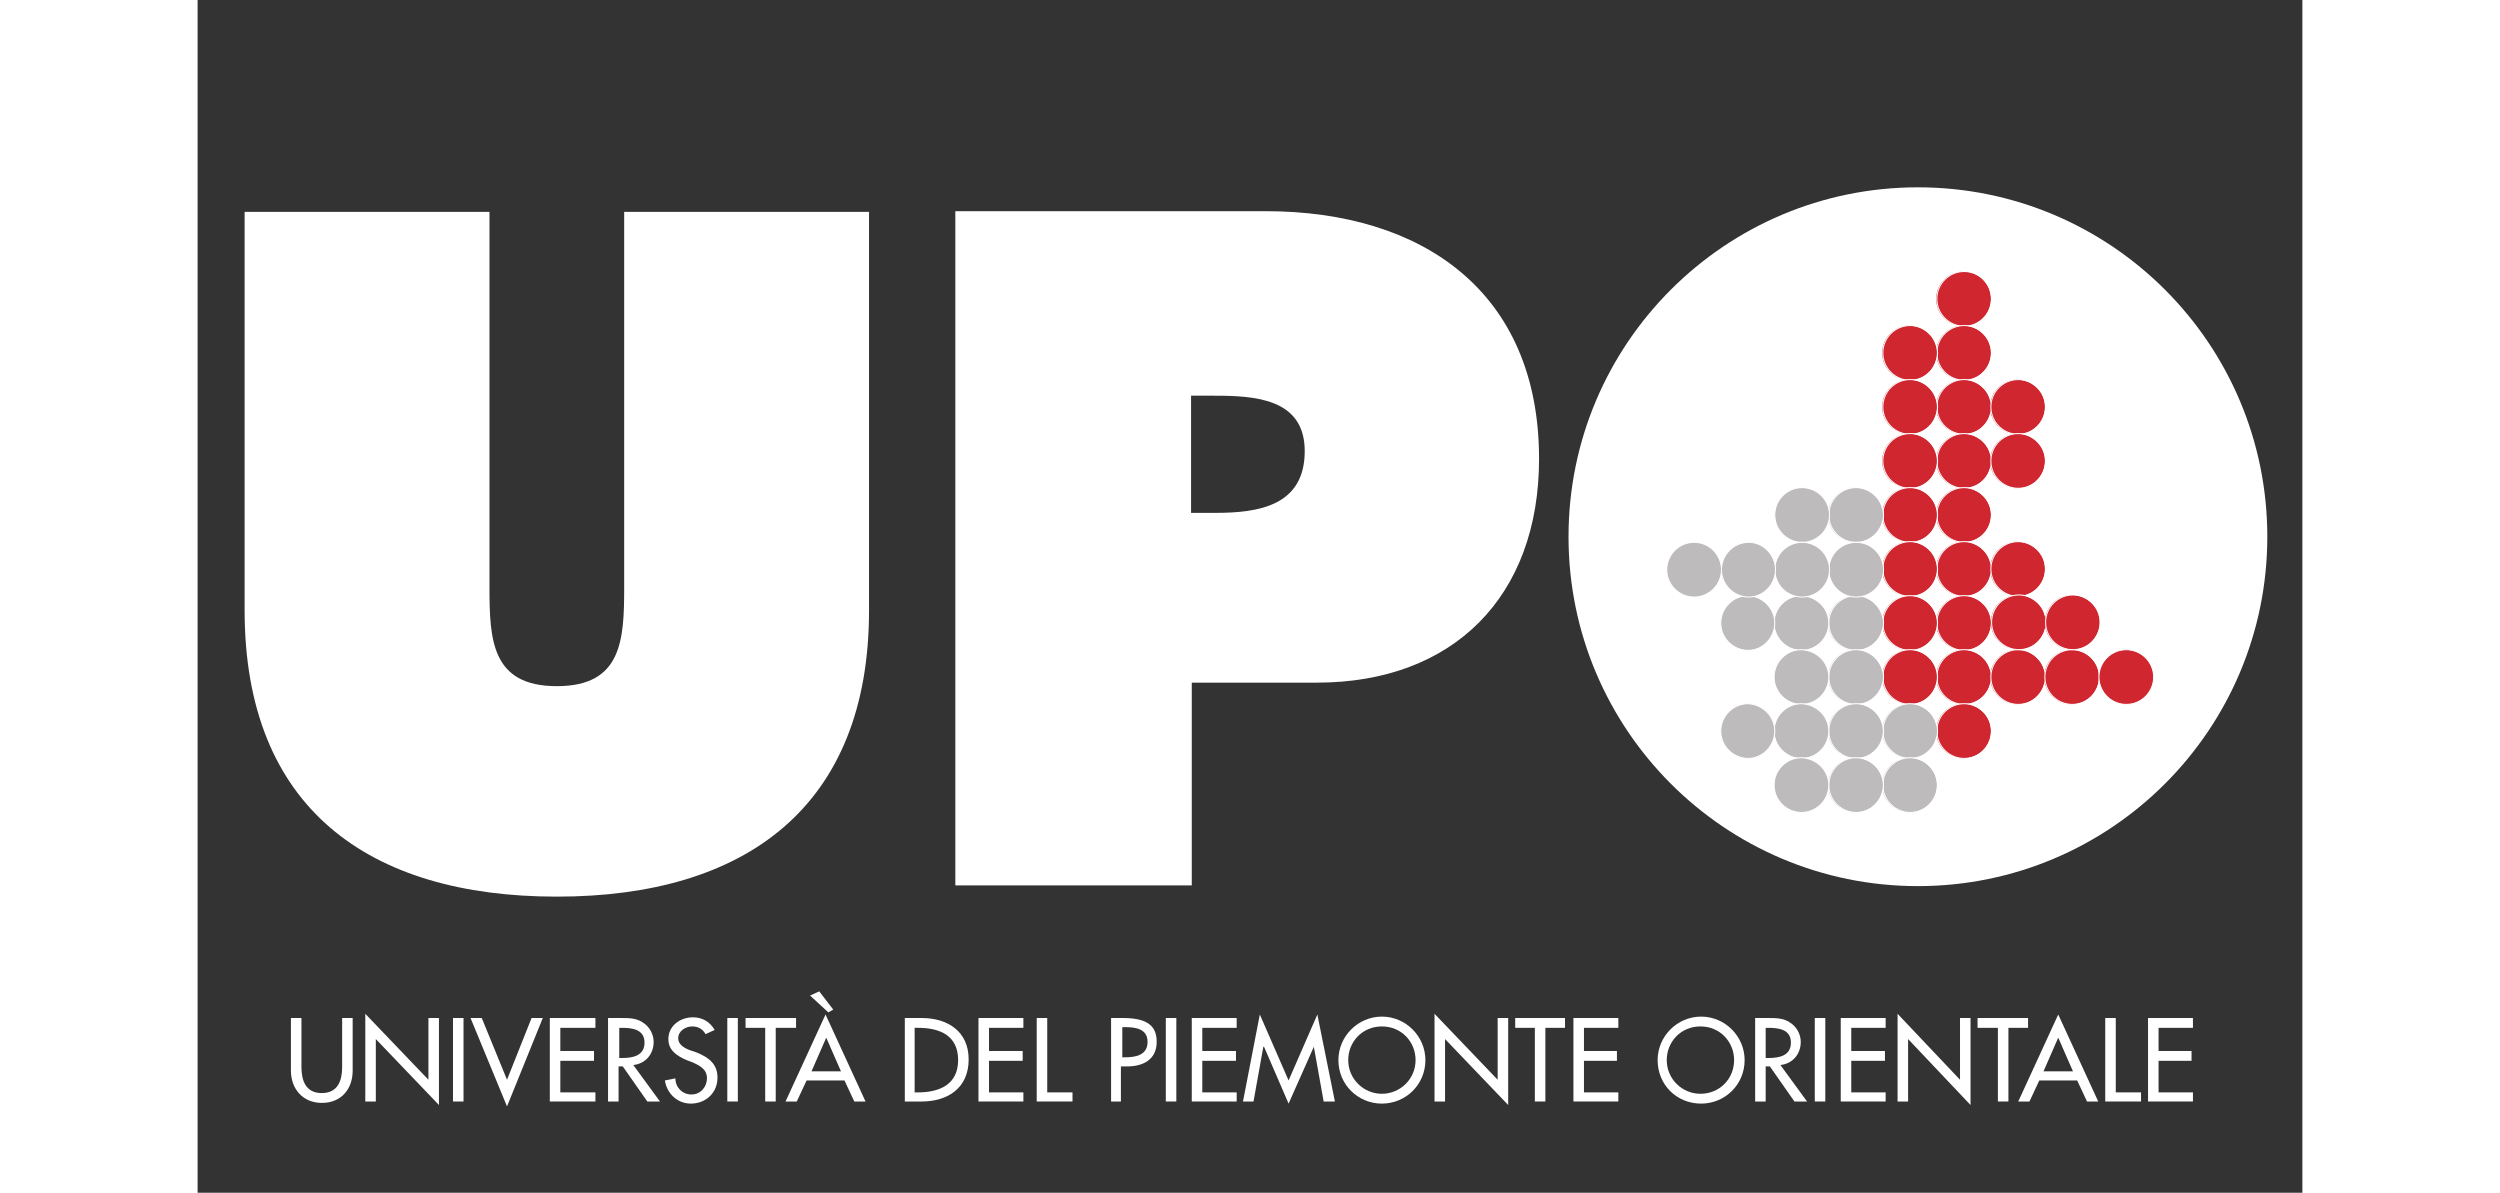 <svg xmlns="http://www.w3.org/2000/svg" xmlns:xlink="http://www.w3.org/1999/xlink" version="1.1" id="Livello_2" x="0px" y="0px" viewBox="-199 -45 300 170" style="enable-background:new -199 -45 300 170;" xml:space="preserve" width="1920"  height="916" >
<rect x="-199" y="-45" width="300" height="170" fill="#333333" stroke="none"/>
<style type="text/css">
	.st0{fill:#FFFFFF;}
	.st1{fill:#CF2630;}
	.st2{fill:none;stroke:#FFFFFF;stroke-width:0.146;stroke-miterlimit:10;}
	.st3{fill:#BDBBBB;}
</style>
<g>
	<path class="st0" d="M-103.3-14.9V42c0,28-17.6,40.8-44.5,40.8c-26.9,0-44.5-12.7-44.5-40.8v-56.8h34.9v53.5   c0,7.5,0.3,14.1,9.6,14.1c9.3,0,9.6-6.6,9.6-14.1v-53.5H-103.3z"/>
	<path class="st0" d="M-57.3,28.1h3.4c6.1,0,12.7-1,12.7-8.8c0-7.5-7.1-7.9-12.9-7.9h-3.3V28.1z M-91-14.9h44.2   c22.4,0,39,11.5,39,35.3c0,19.6-12.2,31.9-31.7,31.9h-17.8v28.9H-91V-14.9z"/>
	<path class="st0" d="M46.2,81.3C73.7,81.3,96,59,96,31.5C96,4,73.7-18.3,46.2-18.3C18.7-18.3-3.6,4-3.6,31.5   C-3.6,59,18.7,81.3,46.2,81.3"/>
	<path class="st0" d="M20,106.1c0-2.6-2-4.8-4.8-4.8c-2.8,0-4.8,2.2-4.8,4.8c0,2.7,2.2,4.8,4.8,4.8C17.9,110.9,20,108.8,20,106.1    M21.5,106.1c0,3.5-2.8,6.2-6.2,6.2c-3.5,0-6.2-2.7-6.2-6.2c0-3.4,2.8-6.2,6.2-6.2C18.7,99.9,21.5,102.7,21.5,106.1"/>
	<path class="st0" d="M24.4,105.8h0.5c1.5,0,3.2-0.3,3.2-2.2c0-1.9-1.8-2.1-3.2-2.1h-0.4V105.8z M30.4,112h-1.8l-3.5-5h-0.6v5H23   v-11.9h1.8c1.1,0,2.2,0,3.1,0.6c1,0.6,1.6,1.7,1.6,2.8c0,1.7-1.1,3.1-2.9,3.3L30.4,112z"/>
	<polygon class="st0" points="-2.9,100.1 3.5,100.1 3.5,101.5 -1.4,101.5 -1.4,104.8 3.3,104.8 3.3,106.2 -1.4,106.2 -1.4,110.7    3.5,110.7 3.5,112 -2.9,112  "/>
	<polygon class="st0" points="-6.9,112 -8.4,112 -8.4,101.5 -11.2,101.5 -11.2,100.1 -4.1,100.1 -4.1,101.5 -6.9,101.5  "/>
	<polygon class="st0" points="-22.7,99.5 -13.7,108.9 -13.7,100.1 -12.2,100.1 -12.2,112.5 -21.2,103.1 -21.2,112 -22.7,112  "/>
	<path class="st0" d="M-25.4,106.1c0-2.6-2-4.8-4.8-4.8c-2.8,0-4.8,2.2-4.8,4.8c0,2.7,2.2,4.8,4.8,4.8   C-27.6,110.9-25.4,108.8-25.4,106.1 M-24,106.1c0,3.5-2.8,6.2-6.2,6.2c-3.4,0-6.2-2.7-6.2-6.2c0-3.4,2.8-6.2,6.2-6.2   C-26.8,99.9-24,102.7-24,106.1"/>
	<polygon class="st0" points="-47,104.2 -47.1,104.2 -48.5,112 -50,112 -47.6,99.6 -43.5,109 -39.4,99.6 -36.9,112 -38.5,112    -39.9,104.2 -39.9,104.2 -43.5,112.3  "/>
	<polygon class="st0" points="-57.3,100.1 -50.9,100.1 -50.9,101.5 -55.8,101.5 -55.8,104.8 -51,104.8 -51,106.2 -55.8,106.2    -55.8,110.7 -50.9,110.7 -50.9,112 -57.3,112  "/>
	<rect x="-61" y="100.1" class="st0" width="1.5" height="11.9"/>
	<path class="st0" d="M-67.3,105.7h0.5c1.5,0,3.2-0.3,3.2-2.2c0-1.9-1.8-2.1-3.2-2.1h-0.4V105.7z M-67.3,112h-1.5v-11.9h1.7   c3.7,0,4.8,1.3,4.8,3.4c0,2.5-1.9,3.5-4.2,3.5h-0.9V112z"/>
	<polygon class="st0" points="-77.9,110.7 -74.3,110.7 -74.3,112 -79.4,112 -79.4,100.1 -77.9,100.1  "/>
	<polygon class="st0" points="-87.7,100.1 -81.3,100.1 -81.3,101.5 -86.2,101.5 -86.2,104.8 -81.4,104.8 -81.4,106.2 -86.2,106.2    -86.2,110.7 -81.3,110.7 -81.3,112 -87.7,112  "/>
	<path class="st0" d="M-96.8,110.7h0.5c3,0,5.7-1.1,5.7-4.6c0-3.5-2.6-4.6-5.7-4.6h-0.5V110.7z M-98.3,100.1h2.5   c3.7,0,6.7,1.9,6.7,5.9c0,4.1-3,6-6.7,6h-2.4V100.1z"/>
	<path class="st0" d="M-109.4,102.9l-2.1,4.8h4.2L-109.4,102.9z M-110.4,96.3l2,2.6l-0.7,0.4l-2.6-2.4L-110.4,96.3z M-112.2,109   l-1.4,3h-1.6l5.7-12.4l5.7,12.4h-1.6l-1.4-3H-112.2z"/>
	<polygon class="st0" points="-116.6,112 -118.1,112 -118.1,101.5 -120.9,101.5 -120.9,100.1 -113.7,100.1 -113.7,101.5    -116.6,101.5  "/>
	<rect x="-123.5" y="100.1" class="st0" width="1.5" height="11.9"/>
	<path class="st0" d="M-126.6,102.4c-0.4-0.7-1-1.1-1.9-1.1c-0.9,0-2,0.6-2,1.7c0,0.9,0.9,1.4,1.7,1.7l0.9,0.3c1.7,0.7,3,1.6,3,3.6   c0,2.2-1.7,3.7-3.8,3.7c-1.9,0-3.4-1.4-3.7-3.3l1.5-0.3c0,1.3,1,2.3,2.3,2.3c1.3,0,2.2-1.1,2.2-2.3c0-1.3-1-1.8-2.1-2.3l-0.8-0.3   c-1.4-0.6-2.6-1.4-2.6-3c0-1.9,1.7-3.1,3.5-3.1c1.3,0,2.4,0.6,3.1,1.8L-126.6,102.4z"/>
	<path class="st0" d="M-139,105.8h0.5c1.5,0,3.2-0.3,3.2-2.2c0-1.9-1.8-2.1-3.2-2.1h-0.4V105.8z M-133.1,112h-1.8l-3.5-5h-0.6v5   h-1.5v-11.9h1.8c1.1,0,2.2,0,3.1,0.6c1,0.6,1.6,1.7,1.6,2.8c0,1.7-1.1,3.1-2.9,3.3L-133.1,112z"/>
	<polygon class="st0" points="-148.8,100.1 -142.3,100.1 -142.3,101.5 -147.3,101.5 -147.3,104.8 -142.5,104.8 -142.5,106.2    -147.3,106.2 -147.3,110.7 -142.3,110.7 -142.3,112 -148.8,112  "/>
	<polygon class="st0" points="-154.9,108.9 -151.4,100.1 -149.8,100.1 -154.9,112.7 -160.1,100.1 -158.5,100.1  "/>
	<polygon class="st0" points="-175.1,99.5 -166.1,108.9 -166.1,100.1 -164.6,100.1 -164.6,112.5 -173.6,103.1 -173.6,112    -175.1,112  "/>
	<rect x="-162.6" y="100.1" class="st0" width="1.5" height="11.9"/>
	<path class="st0" d="M-184.2,100.1v7c0,1.9,0.6,3.7,2.9,3.7c2.3,0,2.9-1.8,2.9-3.7v-7h1.5v7.5c0,2.6-1.6,4.6-4.4,4.6   c-2.7,0-4.4-2-4.4-4.6v-7.5H-184.2z"/>
	<rect x="31.5" y="100.1" class="st0" width="1.5" height="11.9"/>
	<polygon class="st0" points="35.2,100.1 41.6,100.1 41.6,101.5 36.7,101.5 36.7,104.8 41.5,104.8 41.5,106.2 36.7,106.2    36.7,110.7 41.6,110.7 41.6,112 35.2,112  "/>
	<polygon class="st0" points="43.3,99.5 52.2,108.9 52.2,100.1 53.7,100.1 53.7,112.5 44.8,103.1 44.8,112 43.3,112  "/>
	<path class="st0" d="M66.2,102.9l-2.1,4.8h4.2L66.2,102.9z M63.5,109l-1.4,3h-1.6l5.7-12.4l5.7,12.4h-1.6l-1.4-3H63.5z"/>
	<polygon class="st0" points="74.4,110.7 78,110.7 78,112 72.9,112 72.9,100.1 74.4,100.1  "/>
	<polygon class="st0" points="79,100.1 85.4,100.1 85.4,101.5 80.5,101.5 80.5,104.8 85.2,104.8 85.2,106.2 80.5,106.2 80.5,110.7    85.4,110.7 85.4,112 79,112  "/>
	<polygon class="st0" points="59.1,112 57.6,112 57.6,101.5 54.7,101.5 54.7,100.1 61.9,100.1 61.9,101.5 59.1,101.5  "/>
	<path class="st1" d="M56.6-2.4c0,2.1-1.7,3.9-3.9,3.9c-2.1,0-3.9-1.7-3.9-3.9c0-2.1,1.7-3.9,3.9-3.9C54.9-6.3,56.6-4.5,56.6-2.4"/>
	<circle class="st2" cx="52.8" cy="-2.4" r="3.9"/>
	<path class="st1" d="M56.6,5.3c0,2.1-1.7,3.9-3.9,3.9c-2.1,0-3.9-1.7-3.9-3.9c0-2.1,1.7-3.9,3.9-3.9C54.9,1.5,56.6,3.2,56.6,5.3"/>
	<circle class="st2" cx="52.8" cy="5.3" r="3.9"/>
	<path class="st1" d="M56.6,13c0,2.1-1.7,3.9-3.9,3.9c-2.1,0-3.9-1.7-3.9-3.9c0-2.1,1.7-3.9,3.9-3.9C54.9,9.2,56.6,10.9,56.6,13"/>
	<circle class="st2" cx="52.8" cy="13" r="3.9"/>
	<path class="st1" d="M56.6,20.7c0,2.1-1.7,3.9-3.9,3.9c-2.1,0-3.9-1.7-3.9-3.9c0-2.1,1.7-3.9,3.9-3.9   C54.9,16.9,56.6,18.6,56.6,20.7"/>
	<circle class="st2" cx="52.8" cy="20.7" r="3.9"/>
	<path class="st1" d="M64.3,13c0,2.1-1.7,3.9-3.9,3.9c-2.1,0-3.9-1.7-3.9-3.9c0-2.1,1.7-3.9,3.9-3.9C62.6,9.2,64.3,10.9,64.3,13"/>
	<circle class="st2" cx="60.5" cy="13" r="3.9"/>
	<path class="st1" d="M64.3,20.7c0,2.1-1.7,3.9-3.9,3.9c-2.1,0-3.9-1.7-3.9-3.9c0-2.1,1.7-3.9,3.9-3.9   C62.6,16.9,64.3,18.6,64.3,20.7"/>
	<circle class="st2" cx="60.5" cy="20.7" r="3.9"/>
	<path class="st1" d="M56.6,28.4c0,2.1-1.7,3.9-3.9,3.9c-2.1,0-3.9-1.7-3.9-3.9c0-2.1,1.7-3.9,3.9-3.9   C54.9,24.6,56.6,26.3,56.6,28.4"/>
	<circle class="st2" cx="52.8" cy="28.4" r="3.9"/>
	<path class="st1" d="M56.6,36.1c0,2.1-1.7,3.9-3.9,3.9c-2.1,0-3.9-1.7-3.9-3.9c0-2.1,1.7-3.9,3.9-3.9C54.9,32.3,56.6,34,56.6,36.1"/>
	<circle class="st2" cx="52.8" cy="36.1" r="3.9"/>
	<path class="st1" d="M56.6,43.8c0,2.1-1.7,3.9-3.9,3.9c-2.1,0-3.9-1.7-3.9-3.9c0-2.1,1.7-3.9,3.9-3.9C54.9,40,56.6,41.7,56.6,43.8"/>
	<circle class="st2" cx="52.8" cy="43.8" r="3.9"/>
	<path class="st1" d="M56.6,51.5c0,2.1-1.7,3.9-3.9,3.9c-2.1,0-3.9-1.7-3.9-3.9c0-2.1,1.7-3.9,3.9-3.9   C54.9,47.7,56.6,49.4,56.6,51.5"/>
	<circle class="st2" cx="52.8" cy="51.5" r="3.9"/>
	<path class="st1" d="M64.3,36.1c0,2.1-1.7,3.9-3.9,3.9c-2.1,0-3.9-1.7-3.9-3.9c0-2.1,1.7-3.9,3.9-3.9C62.6,32.3,64.3,34,64.3,36.1"/>
	<circle class="st2" cx="60.5" cy="36.1" r="3.9"/>
	<path class="st1" d="M64.3,51.5c0,2.1-1.7,3.9-3.9,3.9c-2.1,0-3.9-1.7-3.9-3.9c0-2.1,1.7-3.9,3.9-3.9   C62.6,47.7,64.3,49.4,64.3,51.5"/>
	<circle class="st2" cx="60.5" cy="51.5" r="3.9"/>
	<path class="st1" d="M72,51.5c0,2.1-1.7,3.9-3.9,3.9c-2.1,0-3.9-1.7-3.9-3.9c0-2.1,1.7-3.9,3.9-3.9C70.3,47.7,72,49.4,72,51.5"/>
	<circle class="st2" cx="68.2" cy="51.5" r="3.9"/>
	<path class="st1" d="M56.6,59.2c0,2.1-1.7,3.9-3.9,3.9c-2.1,0-3.9-1.7-3.9-3.9c0-2.1,1.7-3.9,3.9-3.9   C54.9,55.4,56.6,57.1,56.6,59.2"/>
	<circle class="st2" cx="52.8" cy="59.2" r="3.9"/>
	<path class="st1" d="M48.9,5.3c0,2.1-1.7,3.9-3.9,3.9c-2.1,0-3.9-1.7-3.9-3.9c0-2.1,1.7-3.9,3.9-3.9C47.2,1.5,48.9,3.2,48.9,5.3"/>
	<circle class="st2" cx="45.1" cy="5.3" r="3.9"/>
	<path class="st1" d="M48.9,13c0,2.1-1.7,3.9-3.9,3.9c-2.1,0-3.9-1.7-3.9-3.9c0-2.1,1.7-3.9,3.9-3.9C47.2,9.2,48.9,10.9,48.9,13"/>
	<circle class="st2" cx="45.1" cy="13" r="3.9"/>
	<path class="st1" d="M48.9,20.7c0,2.1-1.7,3.9-3.9,3.9c-2.1,0-3.9-1.7-3.9-3.9c0-2.1,1.7-3.9,3.9-3.9   C47.2,16.9,48.9,18.6,48.9,20.7"/>
	<circle class="st2" cx="45.1" cy="20.7" r="3.9"/>
	<path class="st1" d="M48.9,28.4c0,2.1-1.7,3.9-3.9,3.9c-2.1,0-3.9-1.7-3.9-3.9c0-2.1,1.7-3.9,3.9-3.9   C47.2,24.6,48.9,26.3,48.9,28.4"/>
	<circle class="st2" cx="45.1" cy="28.4" r="3.9"/>
	<path class="st1" d="M48.9,36.1c0,2.1-1.7,3.9-3.9,3.9c-2.1,0-3.9-1.7-3.9-3.9c0-2.1,1.7-3.9,3.9-3.9C47.2,32.3,48.9,34,48.9,36.1"/>
	<circle class="st2" cx="45.1" cy="36.1" r="3.9"/>
	<path class="st1" d="M48.9,43.8c0,2.1-1.7,3.9-3.9,3.9c-2.1,0-3.9-1.7-3.9-3.9c0-2.1,1.7-3.9,3.9-3.9C47.2,40,48.9,41.7,48.9,43.8"/>
	<circle class="st2" cx="45.1" cy="43.8" r="3.9"/>
	<path class="st1" d="M48.9,51.5c0,2.1-1.7,3.9-3.9,3.9c-2.1,0-3.9-1.7-3.9-3.9c0-2.1,1.7-3.9,3.9-3.9   C47.2,47.7,48.9,49.4,48.9,51.5"/>
	<circle class="st2" cx="45.1" cy="51.5" r="3.9"/>
	<path class="st3" d="M48.9,59.2c0,2.1-1.7,3.9-3.9,3.9c-2.1,0-3.9-1.7-3.9-3.9c0-2.1,1.7-3.9,3.9-3.9   C47.2,55.4,48.9,57.1,48.9,59.2"/>
	<circle class="st2" cx="45.1" cy="59.2" r="3.9"/>
	<path class="st3" d="M48.9,66.9c0,2.1-1.7,3.9-3.9,3.9c-2.1,0-3.9-1.7-3.9-3.9c0-2.1,1.7-3.9,3.9-3.9   C47.2,63.1,48.9,64.8,48.9,66.9"/>
	<circle class="st2" cx="45.1" cy="66.9" r="3.9"/>
	<path class="st3" d="M41.2,28.4c0,2.1-1.7,3.9-3.9,3.9c-2.1,0-3.9-1.7-3.9-3.9c0-2.1,1.7-3.9,3.9-3.9   C39.5,24.6,41.2,26.3,41.2,28.4"/>
	<circle class="st2" cx="37.4" cy="28.4" r="3.9"/>
	<path class="st3" d="M41.2,43.8c0,2.1-1.7,3.9-3.9,3.9c-2.1,0-3.9-1.7-3.9-3.9c0-2.1,1.7-3.9,3.9-3.9C39.5,40,41.2,41.7,41.2,43.8"/>
	<circle class="st2" cx="37.4" cy="43.8" r="3.9"/>
	<path class="st3" d="M41.2,51.5c0,2.1-1.7,3.9-3.9,3.9c-2.1,0-3.9-1.7-3.9-3.9c0-2.1,1.7-3.9,3.9-3.9   C39.5,47.7,41.2,49.4,41.2,51.5"/>
	<circle class="st2" cx="37.4" cy="51.5" r="3.9"/>
	<path class="st3" d="M41.2,59.2c0,2.1-1.7,3.9-3.9,3.9c-2.1,0-3.9-1.7-3.9-3.9c0-2.1,1.7-3.9,3.9-3.9   C39.5,55.4,41.2,57.1,41.2,59.2"/>
	<circle class="st2" cx="37.4" cy="59.2" r="3.9"/>
	<path class="st3" d="M41.2,66.9c0,2.1-1.7,3.9-3.9,3.9c-2.1,0-3.9-1.7-3.9-3.9c0-2.1,1.7-3.9,3.9-3.9   C39.5,63.1,41.2,64.8,41.2,66.9"/>
	<circle class="st2" cx="37.4" cy="66.9" r="3.9"/>
	<path class="st3" d="M33.5,43.8c0,2.1-1.7,3.9-3.9,3.9c-2.1,0-3.9-1.7-3.9-3.9c0-2.1,1.7-3.9,3.9-3.9C31.8,40,33.5,41.7,33.5,43.8"/>
	<path class="st2" d="M33.5,43.8c0,2.1-1.7,3.9-3.9,3.9c-2.1,0-3.9-1.7-3.9-3.9c0-2.1,1.7-3.9,3.9-3.9C31.8,40,33.5,41.7,33.5,43.8z   "/>
	<path class="st3" d="M33.5,51.5c0,2.1-1.7,3.9-3.9,3.9c-2.1,0-3.9-1.7-3.9-3.9c0-2.1,1.7-3.9,3.9-3.9   C31.8,47.7,33.5,49.4,33.5,51.5"/>
	<path class="st2" d="M33.5,51.5c0,2.1-1.7,3.9-3.9,3.9c-2.1,0-3.9-1.7-3.9-3.9c0-2.1,1.7-3.9,3.9-3.9   C31.8,47.7,33.5,49.4,33.5,51.5z"/>
	<path class="st3" d="M33.5,59.2c0,2.1-1.7,3.9-3.9,3.9c-2.1,0-3.9-1.7-3.9-3.9c0-2.1,1.7-3.9,3.9-3.9   C31.8,55.4,33.5,57.1,33.5,59.2"/>
	<path class="st2" d="M33.5,59.2c0,2.1-1.7,3.9-3.9,3.9c-2.1,0-3.9-1.7-3.9-3.9c0-2.1,1.7-3.9,3.9-3.9   C31.8,55.4,33.5,57.1,33.5,59.2z"/>
	<path class="st3" d="M33.5,66.9c0,2.1-1.7,3.9-3.9,3.9c-2.1,0-3.9-1.7-3.9-3.9c0-2.1,1.7-3.9,3.9-3.9   C31.8,63.1,33.5,64.8,33.5,66.9"/>
	<path class="st2" d="M33.5,66.9c0,2.1-1.7,3.9-3.9,3.9c-2.1,0-3.9-1.7-3.9-3.9c0-2.1,1.7-3.9,3.9-3.9   C31.8,63.1,33.5,64.8,33.5,66.9z"/>
	<path class="st3" d="M25.8,43.8c0,2.1-1.7,3.9-3.8,3.9c-2.1,0-3.9-1.7-3.9-3.9c0-2.1,1.7-3.9,3.9-3.9C24.1,40,25.8,41.7,25.8,43.8"/>
	<path class="st2" d="M25.8,43.8c0,2.1-1.7,3.9-3.8,3.9c-2.1,0-3.9-1.7-3.9-3.9c0-2.1,1.7-3.9,3.9-3.9C24.1,40,25.8,41.7,25.8,43.8z   "/>
	<path class="st3" d="M25.8,59.2c0,2.1-1.7,3.9-3.8,3.9c-2.1,0-3.9-1.7-3.9-3.9c0-2.1,1.7-3.9,3.9-3.9   C24.1,55.4,25.8,57.1,25.8,59.2"/>
	<path class="st2" d="M25.8,59.2c0,2.1-1.7,3.9-3.8,3.9c-2.1,0-3.9-1.7-3.9-3.9c0-2.1,1.7-3.9,3.9-3.9   C24.1,55.4,25.8,57.1,25.8,59.2z"/>
	<path class="st3" d="M33.6,28.4c0,2.1-1.7,3.9-3.9,3.9c-2.1,0-3.9-1.7-3.9-3.9c0-2.1,1.7-3.9,3.9-3.9   C31.9,24.6,33.6,26.3,33.6,28.4"/>
	<circle class="st2" cx="29.7" cy="28.4" r="3.9"/>
	<path class="st1" d="M64.4,43.7c0,2.1-1.7,3.9-3.9,3.9c-2.1,0-3.9-1.7-3.9-3.9c0-2.1,1.7-3.9,3.9-3.9   C62.7,39.9,64.4,41.6,64.4,43.7"/>
	<circle class="st2" cx="60.6" cy="43.7" r="3.9"/>
	<path class="st1" d="M72.1,43.7c0,2.1-1.7,3.9-3.9,3.9c-2.1,0-3.9-1.7-3.9-3.9c0-2.1,1.7-3.9,3.9-3.9   C70.4,39.9,72.1,41.6,72.1,43.7"/>
	<circle class="st2" cx="68.3" cy="43.7" r="3.9"/>
	<path class="st3" d="M41.3,36.2c0,2.1-1.7,3.9-3.9,3.9c-2.1,0-3.9-1.7-3.9-3.9c0-2.1,1.7-3.9,3.9-3.9   C39.6,32.3,41.3,34.1,41.3,36.2"/>
	<circle class="st2" cx="37.4" cy="36.2" r="3.9"/>
	<path class="st3" d="M33.6,36.2c0,2.1-1.7,3.9-3.9,3.9c-2.1,0-3.9-1.7-3.9-3.9c0-2.1,1.7-3.9,3.9-3.9   C31.9,32.3,33.6,34.1,33.6,36.2"/>
	<circle class="st2" cx="29.7" cy="36.2" r="3.9"/>
	<path class="st3" d="M25.9,36.2c0,2.1-1.7,3.9-3.8,3.9c-2.1,0-3.9-1.7-3.9-3.9c0-2.1,1.7-3.9,3.9-3.9   C24.2,32.3,25.9,34.1,25.9,36.2"/>
	<path class="st2" d="M25.9,36.2c0,2.1-1.7,3.9-3.8,3.9c-2.1,0-3.9-1.7-3.9-3.9c0-2.1,1.7-3.9,3.9-3.9   C24.2,32.3,25.9,34.1,25.9,36.2z"/>
	<path class="st3" d="M18.2,36.2c0,2.1-1.7,3.9-3.9,3.9c-2.1,0-3.9-1.7-3.9-3.9c0-2.1,1.7-3.9,3.9-3.9   C16.5,32.3,18.2,34.1,18.2,36.2"/>
	<circle class="st2" cx="14.3" cy="36.2" r="3.9"/>
	<path class="st1" d="M79.8,51.5c0,2.1-1.7,3.9-3.9,3.9c-2.1,0-3.9-1.7-3.9-3.9c0-2.1,1.7-3.9,3.9-3.9   C78.1,47.7,79.8,49.4,79.8,51.5"/>
	<circle class="st2" cx="75.9" cy="51.5" r="3.9"/>
</g>
</svg>